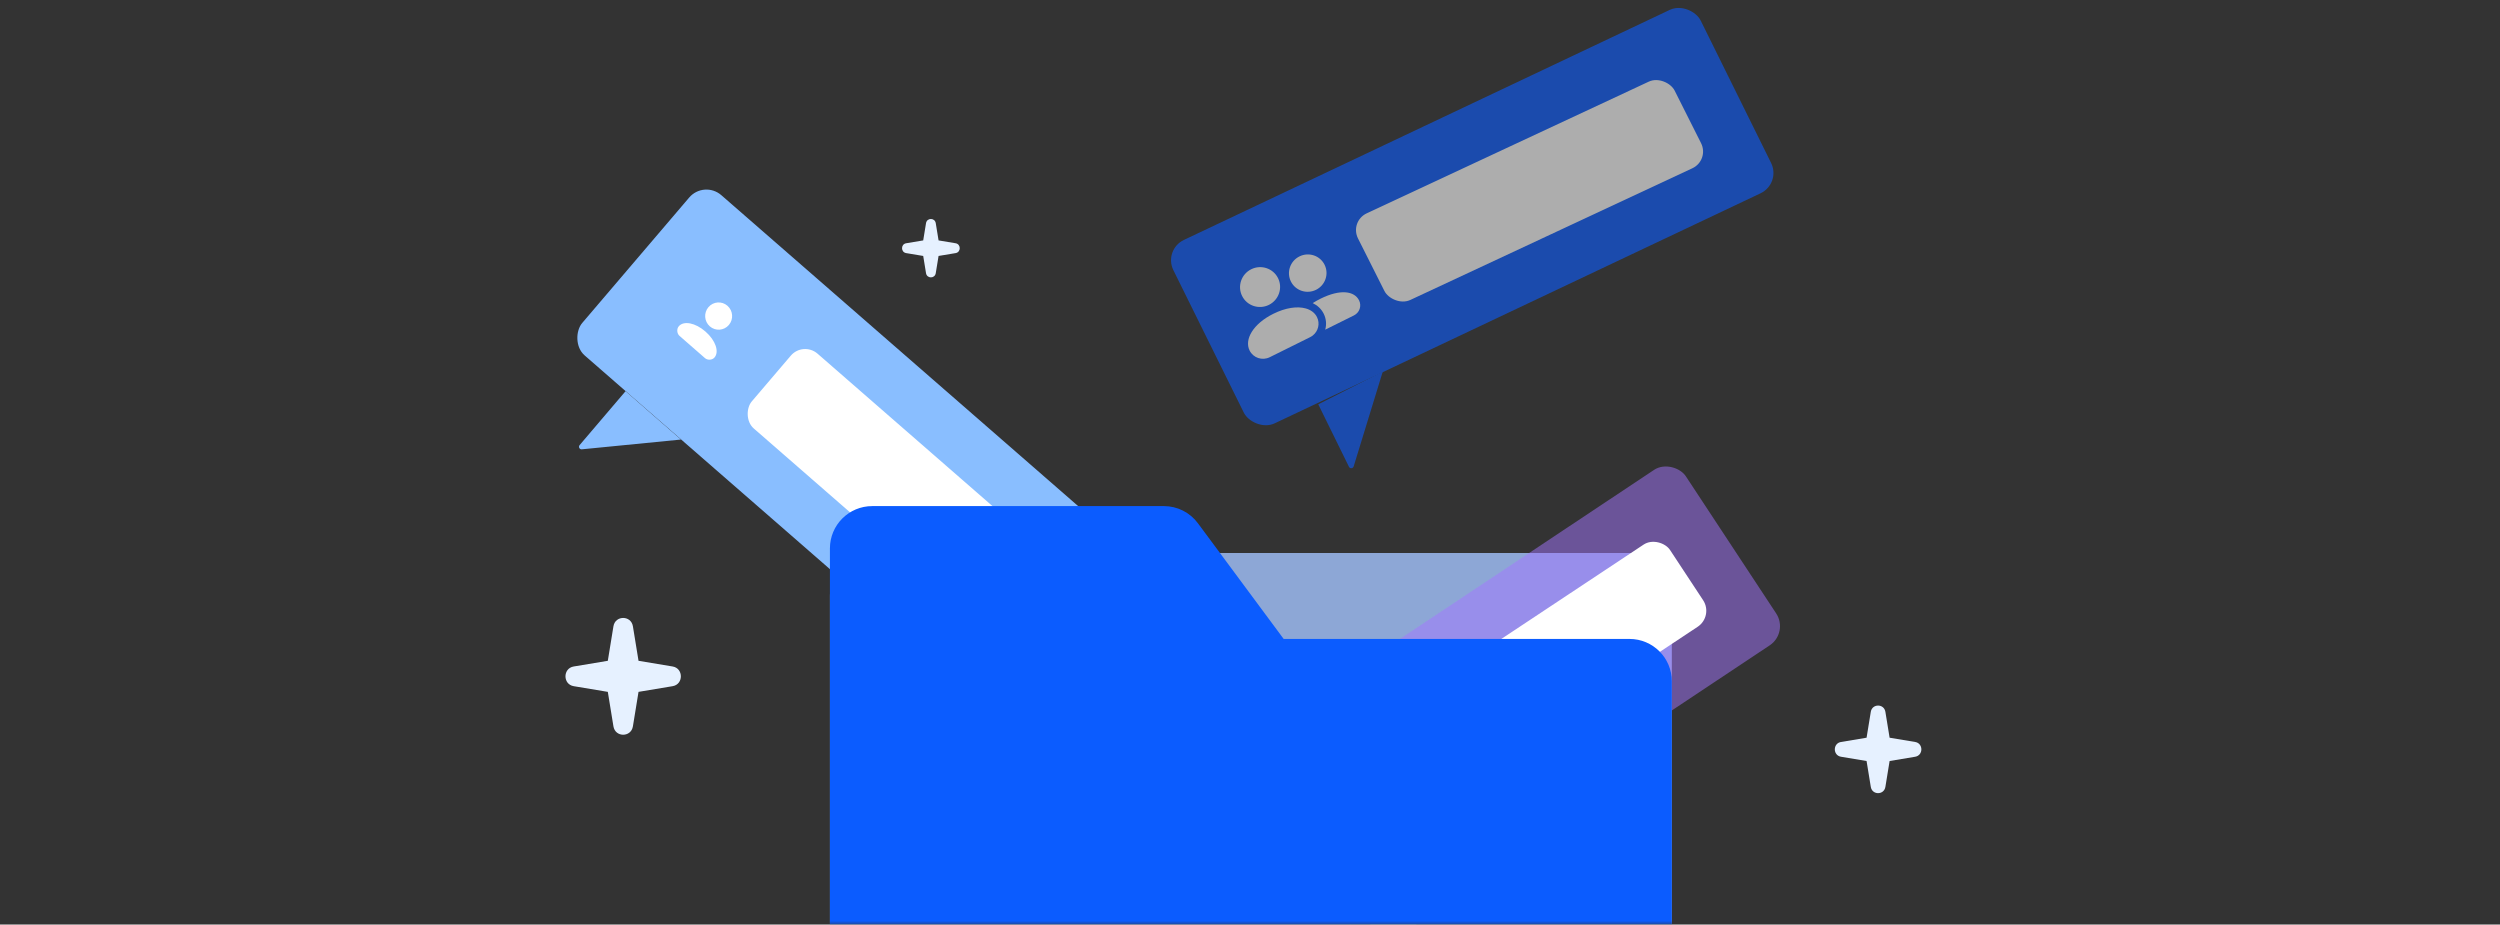 <svg width="338" height="125" viewBox="0 0 338 125" fill="none" xmlns="http://www.w3.org/2000/svg">
<rect x="0" y="0" width="338" height="125" fill="#333333" stroke="none"/>
<mask id="mask0_1441_57048" style="mask-type:alpha" maskUnits="userSpaceOnUse" x="55" y="19" width="229" height="106">
<rect x="55" y="19.742" width="228.821" height="105.258" fill="#C4C4C4"/>
</mask>
<g mask="url(#mask0_1441_57048)">
<path d="M125.198 30.172C125.321 29.418 126.392 29.418 126.514 30.172L126.894 32.504L129.198 32.888C129.943 33.012 129.943 34.096 129.198 34.22L126.894 34.604L126.514 36.935C126.392 37.689 125.321 37.689 125.198 36.935L124.818 34.604L122.514 34.22C121.77 34.096 121.77 33.012 122.514 32.888L124.818 32.504L125.198 30.172Z" fill="#E6F1FF"/>
<path d="M252.931 96.241C253.115 95.11 254.721 95.11 254.905 96.241L255.474 99.738L258.93 100.314C260.048 100.5 260.048 102.126 258.93 102.312L255.474 102.889L254.905 106.386C254.721 107.517 253.115 107.517 252.931 106.386L252.361 102.889L248.905 102.312C247.788 102.126 247.788 100.5 248.905 100.314L252.361 99.738L252.931 96.241Z" fill="#E6F1FF"/>
<path d="M82.936 84.677C83.182 83.169 85.324 83.169 85.569 84.677L86.328 89.34L90.936 90.108C92.426 90.356 92.426 92.524 90.936 92.772L86.328 93.54L85.569 98.204C85.324 99.712 83.182 99.712 82.936 98.204L82.177 93.54L77.569 92.772C76.079 92.524 76.079 90.356 77.569 90.108L82.177 89.34L82.936 84.677Z" fill="#E6F1FF"/>
<rect opacity="0.8" x="112.206" y="74.765" width="113.823" height="92.996" rx="5.722" fill="#A4C4FF"/>
<path d="M192.656 118.177L184.431 123.716L189.685 131.715C189.856 131.975 190.254 131.889 190.308 131.581L192.656 118.177Z" fill="#E6F1FF"/>
<rect opacity="0.5" width="79.124" height="28.414" rx="3.099" transform="matrix(0.833 -0.554 0.55 0.835 160.311 105.641)" fill="#A477FF"/>
<path fill-rule="evenodd" clip-rule="evenodd" d="M179.327 110.085C180.166 109.519 180.395 108.376 179.839 107.531C179.282 106.686 178.15 106.459 177.311 107.025C176.472 107.59 176.242 108.734 176.799 109.579C177.356 110.424 178.487 110.65 179.327 110.085ZM179.831 110.85C178.311 111.874 177.622 113.327 178.179 114.172C178.457 114.594 179.076 114.672 179.443 114.425L183.242 111.865C183.61 111.618 183.777 111.011 183.498 110.588C182.942 109.743 181.351 109.826 179.831 110.85Z" fill="white"/>
<rect width="47.566" height="13.301" rx="2.582" transform="matrix(0.834 -0.553 0.55 0.835 184.699 98.505)" fill="white"/>
<path d="M92.071 59.427L84.577 52.886L78.364 60.176C78.162 60.413 78.349 60.778 78.657 60.748L92.071 59.427Z" fill="#89BEFF"/>
<rect width="79.267" height="28.471" rx="3.099" transform="matrix(0.754 0.657 -0.649 0.761 95.187 24.352)" fill="#89BEFF"/>
<path fill-rule="evenodd" clip-rule="evenodd" d="M95.972 44.127C96.734 44.793 97.885 44.708 98.541 43.938C99.198 43.168 99.112 42.004 98.349 41.338C97.587 40.673 96.436 40.758 95.78 41.528C95.124 42.298 95.21 43.462 95.972 44.127ZM95.378 44.825C93.997 43.62 92.43 43.34 91.773 44.111C91.445 44.496 91.535 45.119 91.869 45.41L95.32 48.423C95.654 48.714 96.277 48.713 96.605 48.328C97.261 47.558 96.758 46.03 95.378 44.825Z" fill="white"/>
<rect width="47.686" height="13.287" rx="2.582" transform="matrix(0.754 0.657 -0.649 0.761 108.588 46.123)" fill="white"/>
<path fill-rule="evenodd" clip-rule="evenodd" d="M117.927 68.424C114.767 68.424 112.205 70.986 112.205 74.145V112.808H112.205V162.034C112.205 165.194 114.767 167.756 117.927 167.756H220.307C223.467 167.756 226.028 165.194 226.028 162.034V92.105C226.028 88.945 223.467 86.384 220.307 86.384H173.551L161.956 70.739C160.877 69.283 159.172 68.424 157.359 68.424H117.927Z" fill="#0B5CFF"/>
</g>
<g opacity="0.6">
<path d="M186.953 50.229L178.23 54.664L182.382 63.113C182.519 63.392 182.925 63.355 183.017 63.056L186.953 50.229Z" fill="#0B5CFF"/>
<rect width="78.861" height="27.679" rx="3.099" transform="matrix(0.904 -0.428 0.443 0.896 157.272 33.76)" fill="#0B5CFF"/>
<rect width="47.252" height="13.117" rx="2.582" transform="matrix(0.906 -0.423 0.449 0.893 182.443 29.933)" fill="white"/>
<path d="M171.557 41.219C172.899 40.553 173.451 38.935 172.791 37.605C172.13 36.275 170.506 35.736 169.165 36.402C167.823 37.068 167.271 38.686 167.932 40.016C168.592 41.346 170.216 41.885 171.557 41.219Z" fill="white"/>
<path d="M179.084 35.795C179.704 37.042 179.186 38.559 177.928 39.183C176.67 39.807 175.148 39.303 174.529 38.056C173.909 36.809 174.427 35.292 175.685 34.667C176.943 34.043 178.465 34.548 179.084 35.795Z" fill="white"/>
<path d="M172.156 42.423C169.422 43.779 168.203 45.896 168.946 47.393C169.442 48.391 170.659 48.794 171.666 48.295L177.132 45.583C177.215 45.541 177.294 45.495 177.368 45.445C177.407 45.419 177.445 45.392 177.481 45.364C178.228 44.783 178.491 43.745 178.057 42.872C177.772 42.297 177.238 41.898 176.535 41.701C175.406 41.384 173.839 41.587 172.156 42.423Z" fill="white"/>
<path d="M183.054 42.644L179.169 44.572C179.364 43.878 179.313 43.114 178.968 42.42C178.639 41.757 178.112 41.284 177.481 40.979C177.793 40.777 178.141 40.579 178.526 40.388C181.26 39.031 183.128 39.364 183.748 40.611C184.12 41.359 183.809 42.27 183.054 42.644Z" fill="white"/>
</g>
</svg>
